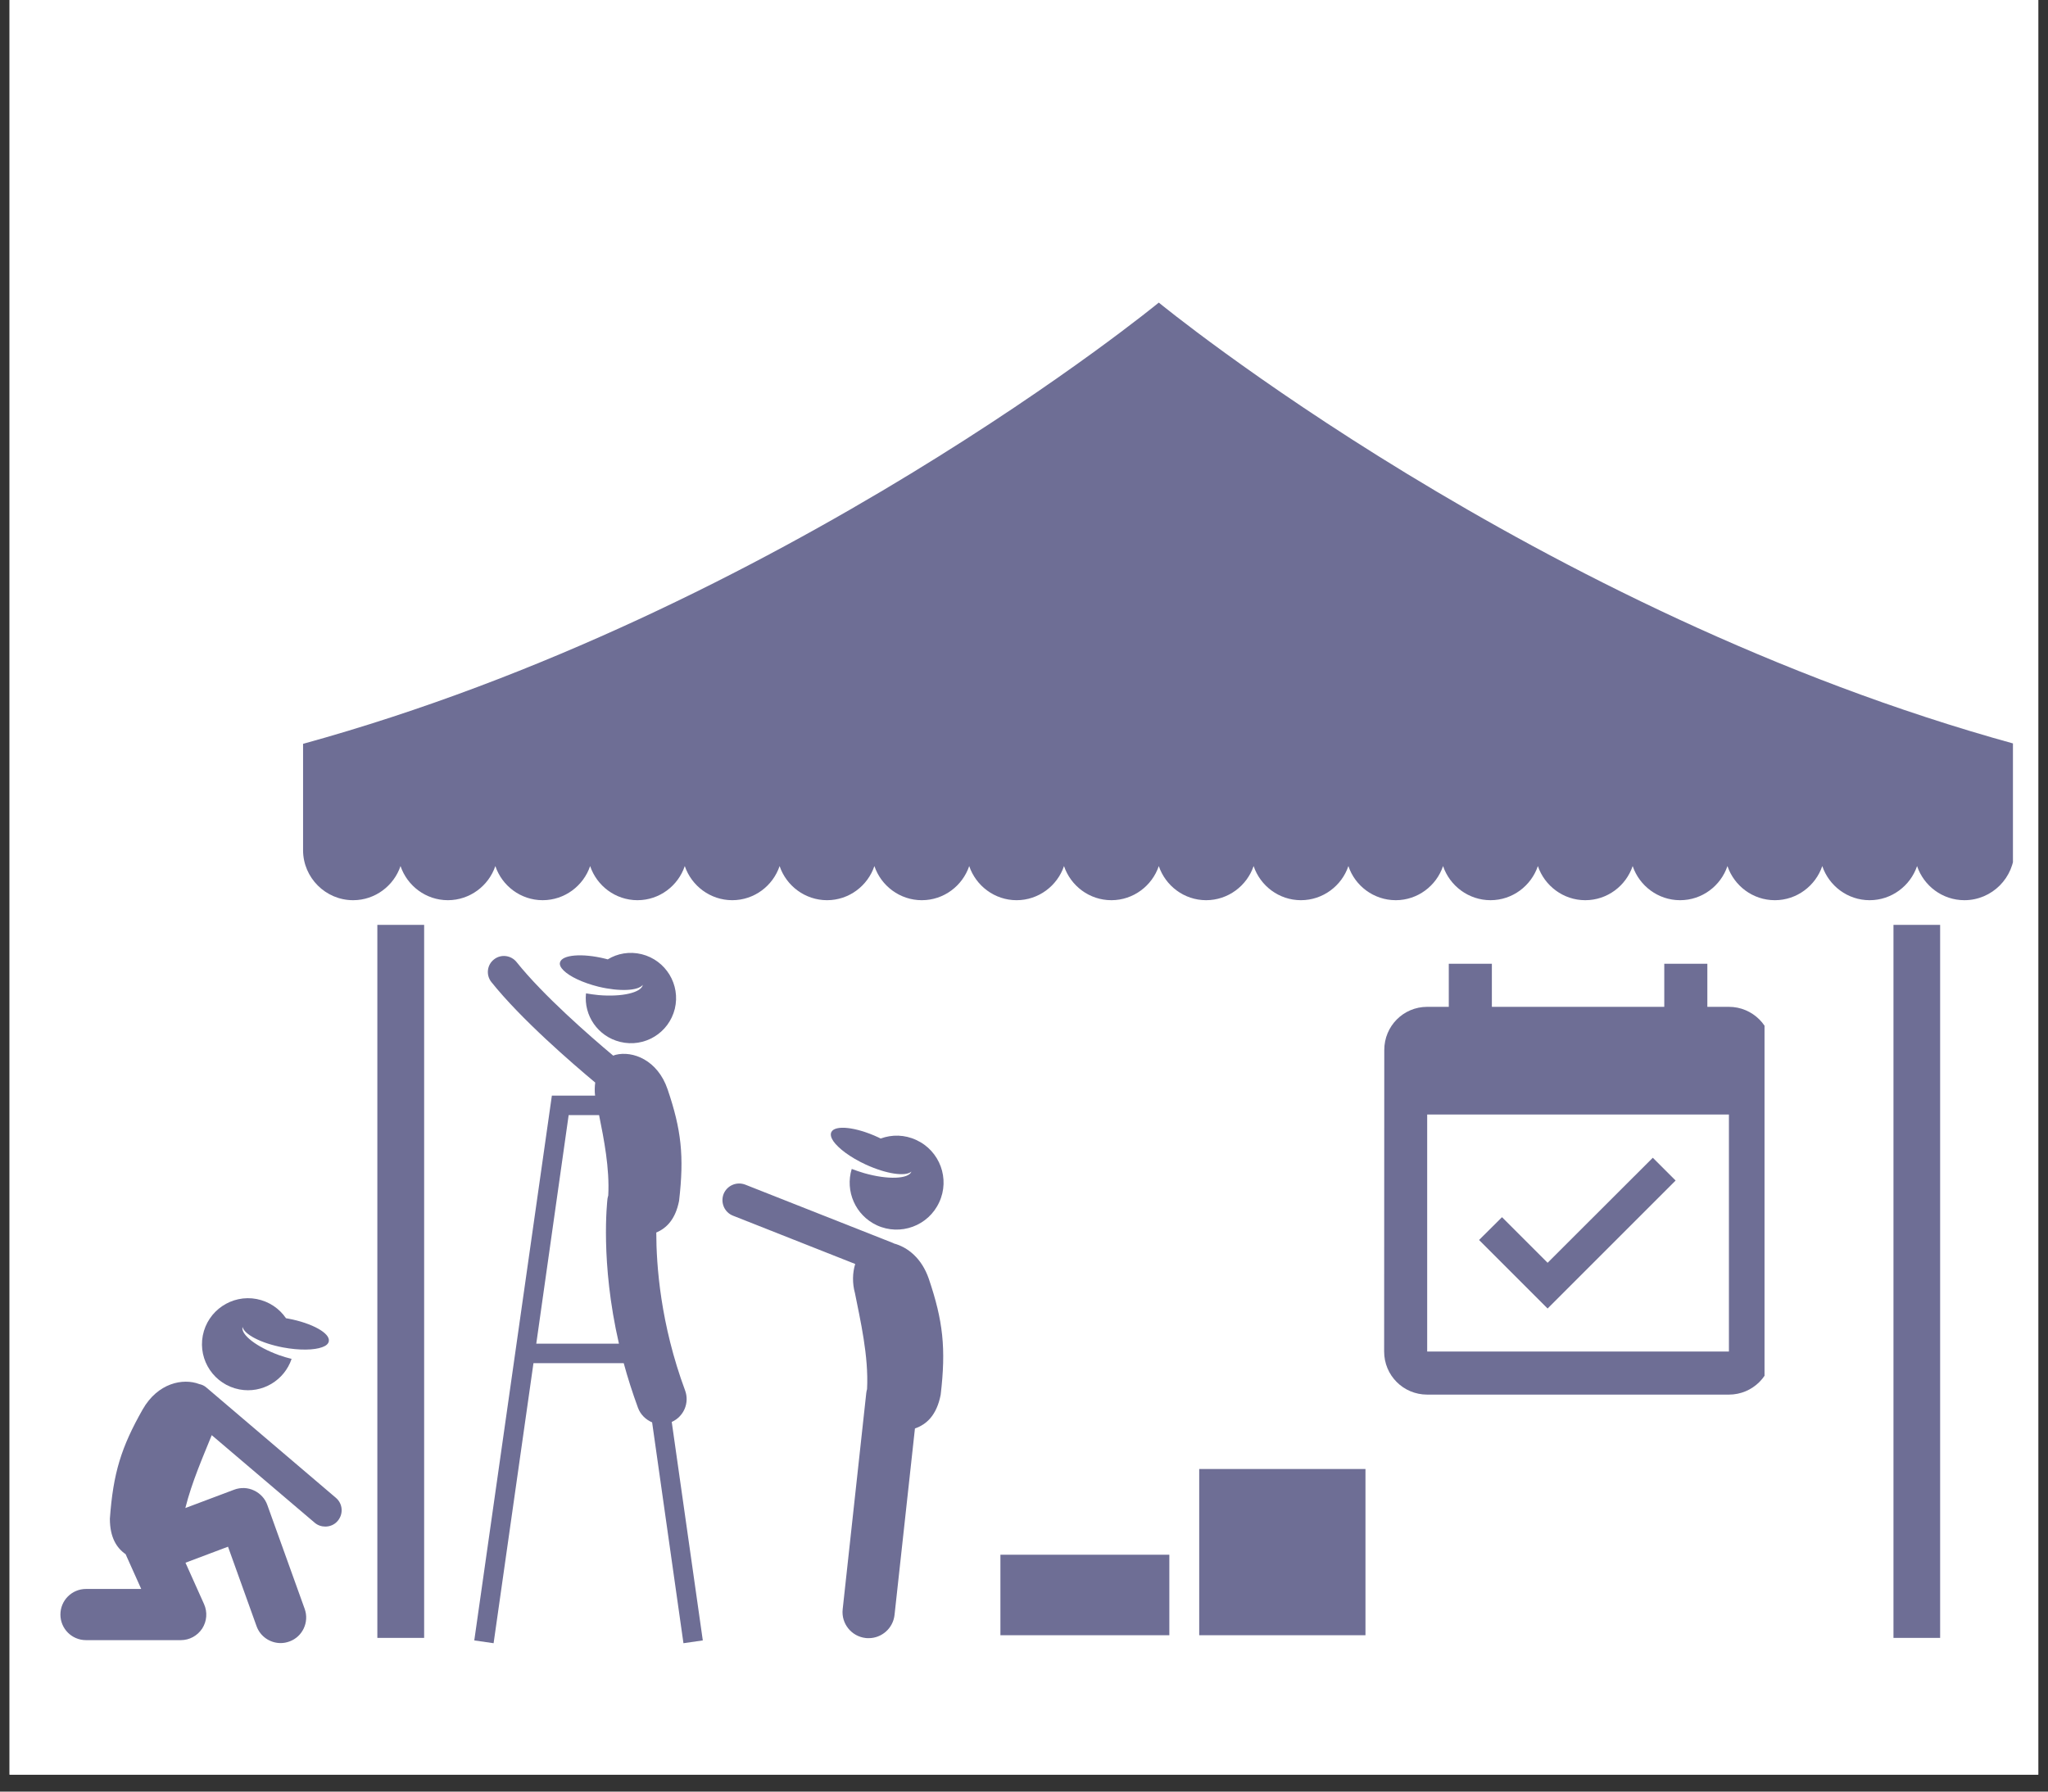 <svg xmlns="http://www.w3.org/2000/svg" xmlns:xlink="http://www.w3.org/1999/xlink" width="80" zoomAndPan="magnify" viewBox="0 0 60 52.5" height="70" preserveAspectRatio="xMidYMid meet" version="1.0"><rect x="0" y="0" width="60" height="52.5" fill="#333333" stroke="none"/><defs><clipPath id="2ad62131d0"><path d="M 0.281 0 L 59.715 0 L 59.715 52.004 L 0.281 52.004 Z M 0.281 0 " clip-rule="nonzero"/></clipPath><clipPath id="203d4f4b01"><path d="M 8 8.867 L 58.973 8.867 L 58.973 27 L 8 27 Z M 8 8.867 " clip-rule="nonzero"/></clipPath><clipPath id="62d3554cf1"><path d="M 1.77 40 L 11 40 L 11 48.242 L 1.77 48.242 Z M 1.77 40 " clip-rule="nonzero"/></clipPath><clipPath id="cdaf763c9b"><path d="M 13 28 L 21 28 L 21 48.242 L 13 48.242 Z M 13 28 " clip-rule="nonzero"/></clipPath><clipPath id="fe6ddb928f"><path d="M 21 34 L 28 34 L 28 48.242 L 21 48.242 Z M 21 34 " clip-rule="nonzero"/></clipPath><clipPath id="e8c2032f02"><path d="M 40.551 28.242 L 51.695 28.242 L 51.695 40.871 L 40.551 40.871 Z M 40.551 28.242 " clip-rule="nonzero"/></clipPath></defs><g clip-path="url(#2ad62131d0)"><path fill="#ffffff" d="M 0.281 0 L 59.719 0 L 59.719 52.004 L 0.281 52.004 Z M 0.281 0 " fill-opacity="1" fill-rule="nonzero"/><path fill="#ffffff" d="M 0.281 0 L 59.719 0 L 59.719 52.004 L 0.281 52.004 Z M 0.281 0 " fill-opacity="1" fill-rule="nonzero"/></g><g clip-path="url(#203d4f4b01)"><path fill="#6e6e95" d="M 33.949 8.867 C 33.945 8.871 22.918 17.93 8.879 21.797 L 8.879 24.914 C 8.879 25.719 9.539 26.379 10.344 26.379 L 10.348 26.379 C 10.988 26.379 11.539 25.957 11.734 25.379 C 11.93 25.957 12.477 26.379 13.121 26.379 C 13.766 26.379 14.316 25.957 14.512 25.379 C 14.707 25.957 15.254 26.379 15.898 26.379 C 16.543 26.379 17.094 25.957 17.289 25.379 C 17.484 25.957 18.031 26.379 18.676 26.379 C 19.32 26.379 19.867 25.957 20.062 25.379 C 20.258 25.957 20.809 26.379 21.453 26.379 C 22.098 26.379 22.645 25.957 22.84 25.379 C 23.035 25.957 23.586 26.379 24.23 26.379 C 24.875 26.379 25.422 25.957 25.617 25.379 C 25.812 25.957 26.363 26.379 27.004 26.379 L 27.008 26.379 C 27.652 26.379 28.199 25.957 28.395 25.379 C 28.59 25.957 29.141 26.379 29.781 26.379 L 29.785 26.379 C 30.426 26.379 30.977 25.957 31.172 25.379 C 31.367 25.957 31.914 26.379 32.559 26.379 L 32.562 26.379 C 33.203 26.379 33.754 25.957 33.949 25.379 C 34.145 25.957 34.691 26.379 35.336 26.379 C 35.98 26.379 36.531 25.957 36.727 25.379 C 36.922 25.957 37.469 26.379 38.113 26.379 C 38.758 26.379 39.309 25.957 39.504 25.379 C 39.695 25.957 40.246 26.379 40.891 26.379 C 41.535 26.379 42.082 25.957 42.277 25.379 C 42.473 25.957 43.023 26.379 43.668 26.379 C 44.312 26.379 44.859 25.957 45.055 25.379 C 45.25 25.957 45.801 26.379 46.441 26.379 L 46.445 26.379 C 47.09 26.379 47.637 25.957 47.832 25.379 C 48.027 25.957 48.578 26.379 49.219 26.379 L 49.223 26.379 C 49.867 26.379 50.414 25.957 50.609 25.379 C 50.805 25.957 51.352 26.379 51.996 26.379 L 52 26.379 C 52.641 26.379 53.191 25.957 53.387 25.379 C 53.582 25.957 54.129 26.379 54.773 26.379 L 54.777 26.379 C 55.418 26.379 55.969 25.957 56.164 25.379 C 56.359 25.957 56.906 26.379 57.551 26.379 C 58.359 26.379 59.016 25.719 59.016 24.914 L 59.016 21.797 C 44.977 17.93 33.949 8.867 33.949 8.867 Z M 33.949 8.867 " fill-opacity="1" fill-rule="nonzero"/></g><path fill="#6e6e95" d="M 11.055 27.102 L 12.426 27.102 L 12.426 47.996 L 11.055 47.996 Z M 11.055 27.102 " fill-opacity="1" fill-rule="nonzero"/><path fill="#6e6e95" d="M 55.473 27.102 L 56.84 27.102 L 56.84 47.996 L 55.473 47.996 Z M 55.473 27.102 " fill-opacity="1" fill-rule="nonzero"/><g clip-path="url(#62d3554cf1)"><path fill="#6e6e95" d="M 9.84 43.891 L 6.047 40.66 C 5.984 40.605 5.914 40.574 5.84 40.559 C 5.359 40.375 4.621 40.527 4.18 41.301 C 3.551 42.41 3.316 43.164 3.219 44.504 C 3.219 45.047 3.414 45.359 3.68 45.543 L 4.137 46.562 L 2.52 46.562 C 2.105 46.562 1.77 46.898 1.77 47.312 C 1.77 47.727 2.105 48.062 2.52 48.062 L 5.297 48.062 C 5.551 48.062 5.785 47.934 5.926 47.719 C 6.062 47.504 6.082 47.238 5.977 47.004 L 5.434 45.793 L 6.68 45.324 L 7.516 47.652 C 7.625 47.957 7.914 48.148 8.223 48.148 C 8.305 48.148 8.391 48.133 8.477 48.102 C 8.863 47.965 9.066 47.535 8.926 47.145 L 7.832 44.102 C 7.766 43.914 7.625 43.762 7.441 43.676 C 7.262 43.59 7.051 43.582 6.863 43.652 L 5.43 44.191 C 5.621 43.426 5.953 42.676 6.184 42.102 C 6.191 42.086 6.199 42.07 6.203 42.055 L 9.219 44.621 C 9.309 44.699 9.422 44.734 9.531 44.734 C 9.664 44.734 9.801 44.68 9.895 44.566 C 10.066 44.363 10.043 44.062 9.84 43.891 Z M 9.84 43.891 " fill-opacity="1" fill-rule="nonzero"/></g><path fill="#6e6e95" d="M 8.449 38.641 C 8.426 38.637 8.402 38.633 8.379 38.629 C 8.184 38.344 7.883 38.137 7.52 38.066 C 6.789 37.926 6.082 38.406 5.941 39.137 C 5.801 39.867 6.281 40.574 7.012 40.715 C 7.684 40.844 8.332 40.449 8.543 39.82 C 8.426 39.793 8.301 39.754 8.176 39.711 C 7.52 39.473 7.047 39.109 7.105 38.883 C 7.156 39.105 7.652 39.363 8.289 39.484 C 8.766 39.574 9.203 39.566 9.441 39.477 C 9.551 39.438 9.621 39.379 9.633 39.305 C 9.68 39.07 9.148 38.773 8.449 38.641 Z M 8.449 38.641 " fill-opacity="1" fill-rule="nonzero"/><g clip-path="url(#cdaf763c9b)"><path fill="#6e6e95" d="M 13.895 48.07 L 14.461 48.152 L 15.629 39.945 L 18.273 39.945 C 18.387 40.367 18.527 40.805 18.691 41.254 C 18.766 41.457 18.922 41.602 19.105 41.68 L 20.023 48.152 L 20.59 48.07 L 19.68 41.668 C 20.031 41.512 20.207 41.109 20.07 40.742 C 19.352 38.805 19.227 37.082 19.227 36.117 C 19.527 35.992 19.789 35.73 19.895 35.188 C 20.047 33.879 19.961 33.105 19.559 31.922 C 19.266 31.059 18.535 30.785 18.035 30.91 C 18.008 30.918 17.984 30.926 17.965 30.934 C 17.27 30.352 15.91 29.164 15.133 28.191 C 14.969 27.988 14.672 27.953 14.469 28.117 C 14.266 28.277 14.234 28.574 14.395 28.777 C 15.266 29.867 16.75 31.148 17.438 31.723 C 17.422 31.848 17.418 31.977 17.434 32.105 L 16.168 32.105 Z M 17.551 32.676 C 17.691 33.371 17.863 34.234 17.82 35.031 C 17.809 35.062 17.805 35.094 17.797 35.129 C 17.789 35.219 17.582 36.977 18.133 39.375 L 15.711 39.375 L 16.66 32.676 Z M 17.551 32.676 " fill-opacity="1" fill-rule="nonzero"/></g><path fill="#6e6e95" d="M 17.535 28.914 C 18.152 29.062 18.699 29.035 18.832 28.859 C 18.793 29.086 18.223 29.219 17.539 29.16 C 17.41 29.148 17.285 29.129 17.168 29.109 C 17.098 29.758 17.516 30.371 18.168 30.531 C 18.879 30.707 19.594 30.273 19.77 29.562 C 19.941 28.852 19.508 28.137 18.797 27.961 C 18.445 27.875 18.09 27.938 17.805 28.113 C 17.781 28.105 17.758 28.098 17.734 28.094 C 17.055 27.926 16.461 27.977 16.406 28.203 C 16.387 28.273 16.426 28.352 16.508 28.434 C 16.684 28.613 17.066 28.797 17.535 28.914 Z M 17.535 28.914 " fill-opacity="1" fill-rule="nonzero"/><g clip-path="url(#fe6ddb928f)"><path fill="#6e6e95" d="M 21.199 34.988 C 21.102 35.242 21.223 35.527 21.477 35.625 L 25.055 37.039 C 24.973 37.301 24.969 37.609 25.047 37.891 C 25.199 38.664 25.453 39.734 25.402 40.707 C 25.391 40.746 25.383 40.781 25.379 40.82 L 24.688 47.156 C 24.641 47.578 24.945 47.953 25.363 48 C 25.391 48.004 25.422 48.004 25.449 48.004 C 25.832 48.004 26.164 47.715 26.207 47.324 L 26.805 41.859 C 27.145 41.742 27.441 41.473 27.559 40.871 C 27.719 39.512 27.629 38.707 27.211 37.473 C 27.004 36.871 26.594 36.547 26.188 36.438 C 26.18 36.434 26.172 36.43 26.168 36.426 L 21.836 34.715 C 21.582 34.617 21.301 34.738 21.199 34.988 Z M 21.199 34.988 " fill-opacity="1" fill-rule="nonzero"/></g><path fill="#6e6e95" d="M 25.363 34.125 C 25.965 34.402 26.527 34.484 26.703 34.332 C 26.617 34.551 26.008 34.574 25.324 34.379 C 25.191 34.34 25.066 34.297 24.953 34.254 C 24.754 34.902 25.059 35.613 25.691 35.906 C 26.379 36.223 27.199 35.922 27.516 35.23 C 27.836 34.543 27.535 33.723 26.844 33.406 C 26.5 33.246 26.129 33.242 25.801 33.363 C 25.777 33.352 25.754 33.34 25.73 33.328 C 25.074 33.023 24.457 32.957 24.355 33.176 C 24.324 33.246 24.344 33.332 24.41 33.434 C 24.559 33.652 24.914 33.918 25.363 34.125 Z M 25.363 34.125 " fill-opacity="1" fill-rule="nonzero"/><path fill="#6e6e95" d="M 29.309 45.559 L 34.258 45.559 L 34.258 47.918 L 29.309 47.918 Z M 29.309 45.559 " fill-opacity="1" fill-rule="nonzero"/><path fill="#6e6e95" d="M 35.133 43.047 L 40.004 43.047 L 40.004 47.918 L 35.133 47.918 Z M 35.133 43.047 " fill-opacity="1" fill-rule="nonzero"/><g clip-path="url(#e8c2032f02)"><path fill="#6e6e95" d="M 49.09 34.594 L 48.422 33.926 L 45.34 37.004 L 44.004 35.668 L 43.332 36.336 L 45.34 38.344 Z M 50.652 29.504 L 50.02 29.504 L 50.02 28.242 L 48.758 28.242 L 48.758 29.504 L 43.707 29.504 L 43.707 28.242 L 42.445 28.242 L 42.445 29.504 L 41.812 29.504 C 41.113 29.504 40.555 30.07 40.555 30.766 L 40.551 39.605 C 40.551 40.305 41.113 40.867 41.812 40.867 L 50.652 40.867 C 51.348 40.867 51.914 40.305 51.914 39.605 L 51.914 30.766 C 51.914 30.07 51.348 29.504 50.652 29.504 Z M 50.652 39.605 L 41.812 39.605 L 41.812 32.66 L 50.652 32.66 Z M 50.652 39.605 " fill-opacity="1" fill-rule="nonzero"/></g></svg>
